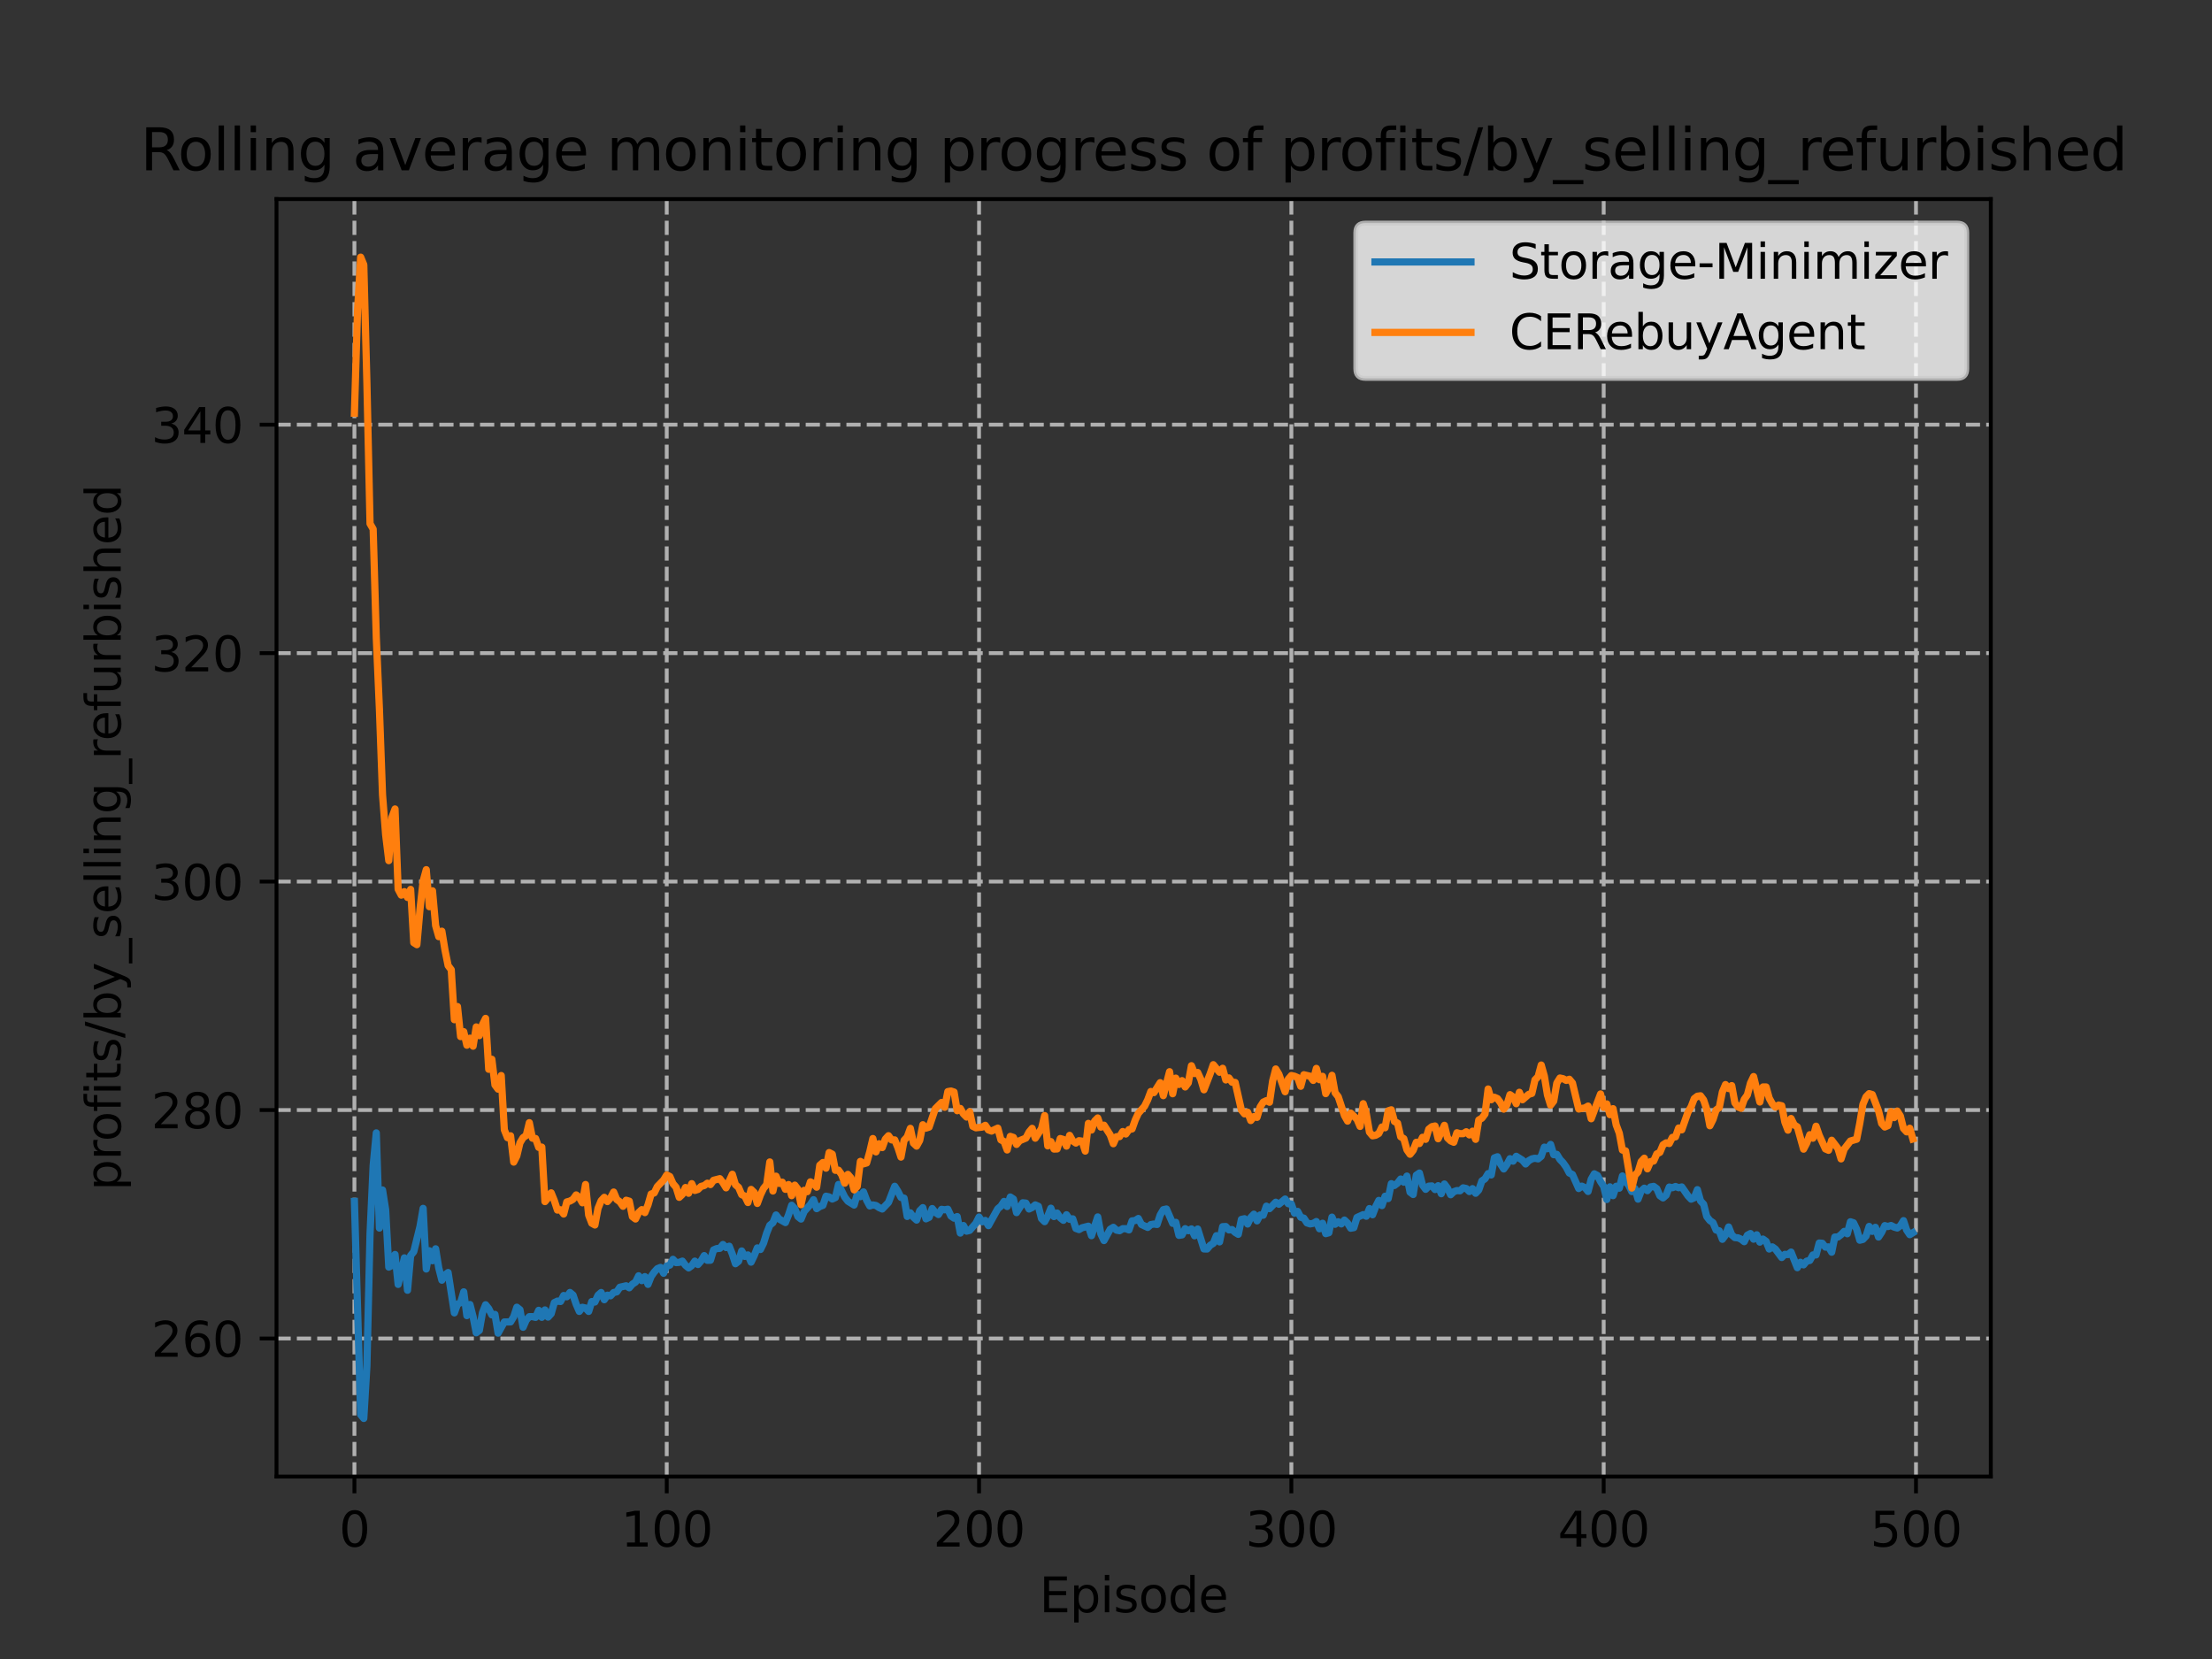 <?xml version="1.0" encoding="utf-8" standalone="no"?>
<!DOCTYPE svg PUBLIC "-//W3C//DTD SVG 1.1//EN"
  "http://www.w3.org/Graphics/SVG/1.1/DTD/svg11.dtd">
<svg xmlns:xlink="http://www.w3.org/1999/xlink" width="460.8pt" height="345.6pt" viewBox="0 0 460.8 345.6" xmlns="http://www.w3.org/2000/svg" version="1.1">
 <rect x="0" y="0" width="460.8" height="345.6" fill="#333333" stroke="none"/>
 <defs>
  <style type="text/css">*{stroke-linejoin: round; stroke-linecap: butt}</style>
 </defs>
 <g id="figure_1">
  <g id="patch_1">
   <path d="M 0 345.6 
L 460.8 345.6 
L 460.8 0 
L 0 0 
L 0 345.6 
z
" style="fill: none"/>
  </g>
  <g id="axes_1">
   <g id="patch_2">
    <path d="M 57.6 307.584 
L 414.72 307.584 
L 414.72 41.472 
L 57.6 41.472 
L 57.6 307.584 
z
" style="fill: none"/>
   </g>
   <g id="matplotlib.axis_1">
    <g id="xtick_1">
     <g id="line2d_1">
      <path d="M 73.833 307.584 
L 73.833 41.472 
" clip-path="url(#pcd2cb9e529)" style="fill: none; stroke-dasharray: 2.96,1.28; stroke-dashoffset: 0; stroke: #b0b0b0; stroke-width: 0.8"/>
     </g>
     <g id="line2d_2">
      <defs>
       <path id="m06fcc9f92f" d="M 0 0 
L 0 3.5 
" style="stroke: #000000; stroke-width: 0.8"/>
      </defs>
      <g>
       <use xlink:href="#m06fcc9f92f" x="73.833" y="307.584" style="stroke: #000000; stroke-width: 0.8"/>
      </g>
     </g>
     <g id="text_1">
      <!-- 0 -->
      <g transform="translate(70.651 322.182)scale(0.1 -0.1)">
       <defs>
        <path id="DejaVuSans-30" d="M 2034 4250 
Q 1547 4250 1301 3770 
Q 1056 3291 1056 2328 
Q 1056 1369 1301 889 
Q 1547 409 2034 409 
Q 2525 409 2770 889 
Q 3016 1369 3016 2328 
Q 3016 3291 2770 3770 
Q 2525 4250 2034 4250 
z
M 2034 4750 
Q 2819 4750 3233 4129 
Q 3647 3509 3647 2328 
Q 3647 1150 3233 529 
Q 2819 -91 2034 -91 
Q 1250 -91 836 529 
Q 422 1150 422 2328 
Q 422 3509 836 4129 
Q 1250 4750 2034 4750 
z
" transform="scale(0.016)"/>
       </defs>
       <use xlink:href="#DejaVuSans-30"/>
      </g>
     </g>
    </g>
    <g id="xtick_2">
     <g id="line2d_3">
      <path d="M 138.894 307.584 
L 138.894 41.472 
" clip-path="url(#pcd2cb9e529)" style="fill: none; stroke-dasharray: 2.96,1.28; stroke-dashoffset: 0; stroke: #b0b0b0; stroke-width: 0.8"/>
     </g>
     <g id="line2d_4">
      <g>
       <use xlink:href="#m06fcc9f92f" x="138.894" y="307.584" style="stroke: #000000; stroke-width: 0.8"/>
      </g>
     </g>
     <g id="text_2">
      <!-- 100 -->
      <g transform="translate(129.35 322.182)scale(0.1 -0.1)">
       <defs>
        <path id="DejaVuSans-31" d="M 794 531 
L 1825 531 
L 1825 4091 
L 703 3866 
L 703 4441 
L 1819 4666 
L 2450 4666 
L 2450 531 
L 3481 531 
L 3481 0 
L 794 0 
L 794 531 
z
" transform="scale(0.016)"/>
       </defs>
       <use xlink:href="#DejaVuSans-31"/>
       <use xlink:href="#DejaVuSans-30" x="63.623"/>
       <use xlink:href="#DejaVuSans-30" x="127.246"/>
      </g>
     </g>
    </g>
    <g id="xtick_3">
     <g id="line2d_5">
      <path d="M 203.955 307.584 
L 203.955 41.472 
" clip-path="url(#pcd2cb9e529)" style="fill: none; stroke-dasharray: 2.96,1.28; stroke-dashoffset: 0; stroke: #b0b0b0; stroke-width: 0.8"/>
     </g>
     <g id="line2d_6">
      <g>
       <use xlink:href="#m06fcc9f92f" x="203.955" y="307.584" style="stroke: #000000; stroke-width: 0.8"/>
      </g>
     </g>
     <g id="text_3">
      <!-- 200 -->
      <g transform="translate(194.411 322.182)scale(0.1 -0.1)">
       <defs>
        <path id="DejaVuSans-32" d="M 1228 531 
L 3431 531 
L 3431 0 
L 469 0 
L 469 531 
Q 828 903 1448 1529 
Q 2069 2156 2228 2338 
Q 2531 2678 2651 2914 
Q 2772 3150 2772 3378 
Q 2772 3750 2511 3984 
Q 2250 4219 1831 4219 
Q 1534 4219 1204 4116 
Q 875 4013 500 3803 
L 500 4441 
Q 881 4594 1212 4672 
Q 1544 4750 1819 4750 
Q 2544 4750 2975 4387 
Q 3406 4025 3406 3419 
Q 3406 3131 3298 2873 
Q 3191 2616 2906 2266 
Q 2828 2175 2409 1742 
Q 1991 1309 1228 531 
z
" transform="scale(0.016)"/>
       </defs>
       <use xlink:href="#DejaVuSans-32"/>
       <use xlink:href="#DejaVuSans-30" x="63.623"/>
       <use xlink:href="#DejaVuSans-30" x="127.246"/>
      </g>
     </g>
    </g>
    <g id="xtick_4">
     <g id="line2d_7">
      <path d="M 269.016 307.584 
L 269.016 41.472 
" clip-path="url(#pcd2cb9e529)" style="fill: none; stroke-dasharray: 2.96,1.28; stroke-dashoffset: 0; stroke: #b0b0b0; stroke-width: 0.8"/>
     </g>
     <g id="line2d_8">
      <g>
       <use xlink:href="#m06fcc9f92f" x="269.016" y="307.584" style="stroke: #000000; stroke-width: 0.8"/>
      </g>
     </g>
     <g id="text_4">
      <!-- 300 -->
      <g transform="translate(259.472 322.182)scale(0.1 -0.1)">
       <defs>
        <path id="DejaVuSans-33" d="M 2597 2516 
Q 3050 2419 3304 2112 
Q 3559 1806 3559 1356 
Q 3559 666 3084 287 
Q 2609 -91 1734 -91 
Q 1441 -91 1130 -33 
Q 819 25 488 141 
L 488 750 
Q 750 597 1062 519 
Q 1375 441 1716 441 
Q 2309 441 2620 675 
Q 2931 909 2931 1356 
Q 2931 1769 2642 2001 
Q 2353 2234 1838 2234 
L 1294 2234 
L 1294 2753 
L 1863 2753 
Q 2328 2753 2575 2939 
Q 2822 3125 2822 3475 
Q 2822 3834 2567 4026 
Q 2313 4219 1838 4219 
Q 1578 4219 1281 4162 
Q 984 4106 628 3988 
L 628 4550 
Q 988 4650 1302 4700 
Q 1616 4750 1894 4750 
Q 2613 4750 3031 4423 
Q 3450 4097 3450 3541 
Q 3450 3153 3228 2886 
Q 3006 2619 2597 2516 
z
" transform="scale(0.016)"/>
       </defs>
       <use xlink:href="#DejaVuSans-33"/>
       <use xlink:href="#DejaVuSans-30" x="63.623"/>
       <use xlink:href="#DejaVuSans-30" x="127.246"/>
      </g>
     </g>
    </g>
    <g id="xtick_5">
     <g id="line2d_9">
      <path d="M 334.077 307.584 
L 334.077 41.472 
" clip-path="url(#pcd2cb9e529)" style="fill: none; stroke-dasharray: 2.96,1.28; stroke-dashoffset: 0; stroke: #b0b0b0; stroke-width: 0.8"/>
     </g>
     <g id="line2d_10">
      <g>
       <use xlink:href="#m06fcc9f92f" x="334.077" y="307.584" style="stroke: #000000; stroke-width: 0.8"/>
      </g>
     </g>
     <g id="text_5">
      <!-- 400 -->
      <g transform="translate(324.533 322.182)scale(0.1 -0.1)">
       <defs>
        <path id="DejaVuSans-34" d="M 2419 4116 
L 825 1625 
L 2419 1625 
L 2419 4116 
z
M 2253 4666 
L 3047 4666 
L 3047 1625 
L 3713 1625 
L 3713 1100 
L 3047 1100 
L 3047 0 
L 2419 0 
L 2419 1100 
L 313 1100 
L 313 1709 
L 2253 4666 
z
" transform="scale(0.016)"/>
       </defs>
       <use xlink:href="#DejaVuSans-34"/>
       <use xlink:href="#DejaVuSans-30" x="63.623"/>
       <use xlink:href="#DejaVuSans-30" x="127.246"/>
      </g>
     </g>
    </g>
    <g id="xtick_6">
     <g id="line2d_11">
      <path d="M 399.138 307.584 
L 399.138 41.472 
" clip-path="url(#pcd2cb9e529)" style="fill: none; stroke-dasharray: 2.96,1.28; stroke-dashoffset: 0; stroke: #b0b0b0; stroke-width: 0.8"/>
     </g>
     <g id="line2d_12">
      <g>
       <use xlink:href="#m06fcc9f92f" x="399.138" y="307.584" style="stroke: #000000; stroke-width: 0.8"/>
      </g>
     </g>
     <g id="text_6">
      <!-- 500 -->
      <g transform="translate(389.594 322.182)scale(0.1 -0.1)">
       <defs>
        <path id="DejaVuSans-35" d="M 691 4666 
L 3169 4666 
L 3169 4134 
L 1269 4134 
L 1269 2991 
Q 1406 3038 1543 3061 
Q 1681 3084 1819 3084 
Q 2600 3084 3056 2656 
Q 3513 2228 3513 1497 
Q 3513 744 3044 326 
Q 2575 -91 1722 -91 
Q 1428 -91 1123 -41 
Q 819 9 494 109 
L 494 744 
Q 775 591 1075 516 
Q 1375 441 1709 441 
Q 2250 441 2565 725 
Q 2881 1009 2881 1497 
Q 2881 1984 2565 2268 
Q 2250 2553 1709 2553 
Q 1456 2553 1204 2497 
Q 953 2441 691 2322 
L 691 4666 
z
" transform="scale(0.016)"/>
       </defs>
       <use xlink:href="#DejaVuSans-35"/>
       <use xlink:href="#DejaVuSans-30" x="63.623"/>
       <use xlink:href="#DejaVuSans-30" x="127.246"/>
      </g>
     </g>
    </g>
    <g id="text_7">
     <!-- Episode -->
     <g transform="translate(216.523 335.861)scale(0.1 -0.1)">
      <defs>
       <path id="DejaVuSans-45" d="M 628 4666 
L 3578 4666 
L 3578 4134 
L 1259 4134 
L 1259 2753 
L 3481 2753 
L 3481 2222 
L 1259 2222 
L 1259 531 
L 3634 531 
L 3634 0 
L 628 0 
L 628 4666 
z
" transform="scale(0.016)"/>
       <path id="DejaVuSans-70" d="M 1159 525 
L 1159 -1331 
L 581 -1331 
L 581 3500 
L 1159 3500 
L 1159 2969 
Q 1341 3281 1617 3432 
Q 1894 3584 2278 3584 
Q 2916 3584 3314 3078 
Q 3713 2572 3713 1747 
Q 3713 922 3314 415 
Q 2916 -91 2278 -91 
Q 1894 -91 1617 61 
Q 1341 213 1159 525 
z
M 3116 1747 
Q 3116 2381 2855 2742 
Q 2594 3103 2138 3103 
Q 1681 3103 1420 2742 
Q 1159 2381 1159 1747 
Q 1159 1113 1420 752 
Q 1681 391 2138 391 
Q 2594 391 2855 752 
Q 3116 1113 3116 1747 
z
" transform="scale(0.016)"/>
       <path id="DejaVuSans-69" d="M 603 3500 
L 1178 3500 
L 1178 0 
L 603 0 
L 603 3500 
z
M 603 4863 
L 1178 4863 
L 1178 4134 
L 603 4134 
L 603 4863 
z
" transform="scale(0.016)"/>
       <path id="DejaVuSans-73" d="M 2834 3397 
L 2834 2853 
Q 2591 2978 2328 3040 
Q 2066 3103 1784 3103 
Q 1356 3103 1142 2972 
Q 928 2841 928 2578 
Q 928 2378 1081 2264 
Q 1234 2150 1697 2047 
L 1894 2003 
Q 2506 1872 2764 1633 
Q 3022 1394 3022 966 
Q 3022 478 2636 193 
Q 2250 -91 1575 -91 
Q 1294 -91 989 -36 
Q 684 19 347 128 
L 347 722 
Q 666 556 975 473 
Q 1284 391 1588 391 
Q 1994 391 2212 530 
Q 2431 669 2431 922 
Q 2431 1156 2273 1281 
Q 2116 1406 1581 1522 
L 1381 1569 
Q 847 1681 609 1914 
Q 372 2147 372 2553 
Q 372 3047 722 3315 
Q 1072 3584 1716 3584 
Q 2034 3584 2315 3537 
Q 2597 3491 2834 3397 
z
" transform="scale(0.016)"/>
       <path id="DejaVuSans-6f" d="M 1959 3097 
Q 1497 3097 1228 2736 
Q 959 2375 959 1747 
Q 959 1119 1226 758 
Q 1494 397 1959 397 
Q 2419 397 2687 759 
Q 2956 1122 2956 1747 
Q 2956 2369 2687 2733 
Q 2419 3097 1959 3097 
z
M 1959 3584 
Q 2709 3584 3137 3096 
Q 3566 2609 3566 1747 
Q 3566 888 3137 398 
Q 2709 -91 1959 -91 
Q 1206 -91 779 398 
Q 353 888 353 1747 
Q 353 2609 779 3096 
Q 1206 3584 1959 3584 
z
" transform="scale(0.016)"/>
       <path id="DejaVuSans-64" d="M 2906 2969 
L 2906 4863 
L 3481 4863 
L 3481 0 
L 2906 0 
L 2906 525 
Q 2725 213 2448 61 
Q 2172 -91 1784 -91 
Q 1150 -91 751 415 
Q 353 922 353 1747 
Q 353 2572 751 3078 
Q 1150 3584 1784 3584 
Q 2172 3584 2448 3432 
Q 2725 3281 2906 2969 
z
M 947 1747 
Q 947 1113 1208 752 
Q 1469 391 1925 391 
Q 2381 391 2643 752 
Q 2906 1113 2906 1747 
Q 2906 2381 2643 2742 
Q 2381 3103 1925 3103 
Q 1469 3103 1208 2742 
Q 947 2381 947 1747 
z
" transform="scale(0.016)"/>
       <path id="DejaVuSans-65" d="M 3597 1894 
L 3597 1613 
L 953 1613 
Q 991 1019 1311 708 
Q 1631 397 2203 397 
Q 2534 397 2845 478 
Q 3156 559 3463 722 
L 3463 178 
Q 3153 47 2828 -22 
Q 2503 -91 2169 -91 
Q 1331 -91 842 396 
Q 353 884 353 1716 
Q 353 2575 817 3079 
Q 1281 3584 2069 3584 
Q 2775 3584 3186 3129 
Q 3597 2675 3597 1894 
z
M 3022 2063 
Q 3016 2534 2758 2815 
Q 2500 3097 2075 3097 
Q 1594 3097 1305 2825 
Q 1016 2553 972 2059 
L 3022 2063 
z
" transform="scale(0.016)"/>
      </defs>
      <use xlink:href="#DejaVuSans-45"/>
      <use xlink:href="#DejaVuSans-70" x="63.184"/>
      <use xlink:href="#DejaVuSans-69" x="126.66"/>
      <use xlink:href="#DejaVuSans-73" x="154.443"/>
      <use xlink:href="#DejaVuSans-6f" x="206.543"/>
      <use xlink:href="#DejaVuSans-64" x="267.725"/>
      <use xlink:href="#DejaVuSans-65" x="331.201"/>
     </g>
    </g>
   </g>
   <g id="matplotlib.axis_2">
    <g id="ytick_1">
     <g id="line2d_13">
      <path d="M 57.6 278.831 
L 414.72 278.831 
" clip-path="url(#pcd2cb9e529)" style="fill: none; stroke-dasharray: 2.96,1.28; stroke-dashoffset: 0; stroke: #b0b0b0; stroke-width: 0.8"/>
     </g>
     <g id="line2d_14">
      <defs>
       <path id="md1a76cb547" d="M 0 0 
L -3.5 0 
" style="stroke: #000000; stroke-width: 0.8"/>
      </defs>
      <g>
       <use xlink:href="#md1a76cb547" x="57.6" y="278.831" style="stroke: #000000; stroke-width: 0.8"/>
      </g>
     </g>
     <g id="text_8">
      <!-- 260 -->
      <g transform="translate(31.512 282.63)scale(0.1 -0.1)">
       <defs>
        <path id="DejaVuSans-36" d="M 2113 2584 
Q 1688 2584 1439 2293 
Q 1191 2003 1191 1497 
Q 1191 994 1439 701 
Q 1688 409 2113 409 
Q 2538 409 2786 701 
Q 3034 994 3034 1497 
Q 3034 2003 2786 2293 
Q 2538 2584 2113 2584 
z
M 3366 4563 
L 3366 3988 
Q 3128 4100 2886 4159 
Q 2644 4219 2406 4219 
Q 1781 4219 1451 3797 
Q 1122 3375 1075 2522 
Q 1259 2794 1537 2939 
Q 1816 3084 2150 3084 
Q 2853 3084 3261 2657 
Q 3669 2231 3669 1497 
Q 3669 778 3244 343 
Q 2819 -91 2113 -91 
Q 1303 -91 875 529 
Q 447 1150 447 2328 
Q 447 3434 972 4092 
Q 1497 4750 2381 4750 
Q 2619 4750 2861 4703 
Q 3103 4656 3366 4563 
z
" transform="scale(0.016)"/>
       </defs>
       <use xlink:href="#DejaVuSans-32"/>
       <use xlink:href="#DejaVuSans-36" x="63.623"/>
       <use xlink:href="#DejaVuSans-30" x="127.246"/>
      </g>
     </g>
    </g>
    <g id="ytick_2">
     <g id="line2d_15">
      <path d="M 57.6 231.24 
L 414.72 231.24 
" clip-path="url(#pcd2cb9e529)" style="fill: none; stroke-dasharray: 2.96,1.28; stroke-dashoffset: 0; stroke: #b0b0b0; stroke-width: 0.8"/>
     </g>
     <g id="line2d_16">
      <g>
       <use xlink:href="#md1a76cb547" x="57.6" y="231.24" style="stroke: #000000; stroke-width: 0.8"/>
      </g>
     </g>
     <g id="text_9">
      <!-- 280 -->
      <g transform="translate(31.512 235.04)scale(0.1 -0.1)">
       <defs>
        <path id="DejaVuSans-38" d="M 2034 2216 
Q 1584 2216 1326 1975 
Q 1069 1734 1069 1313 
Q 1069 891 1326 650 
Q 1584 409 2034 409 
Q 2484 409 2743 651 
Q 3003 894 3003 1313 
Q 3003 1734 2745 1975 
Q 2488 2216 2034 2216 
z
M 1403 2484 
Q 997 2584 770 2862 
Q 544 3141 544 3541 
Q 544 4100 942 4425 
Q 1341 4750 2034 4750 
Q 2731 4750 3128 4425 
Q 3525 4100 3525 3541 
Q 3525 3141 3298 2862 
Q 3072 2584 2669 2484 
Q 3125 2378 3379 2068 
Q 3634 1759 3634 1313 
Q 3634 634 3220 271 
Q 2806 -91 2034 -91 
Q 1263 -91 848 271 
Q 434 634 434 1313 
Q 434 1759 690 2068 
Q 947 2378 1403 2484 
z
M 1172 3481 
Q 1172 3119 1398 2916 
Q 1625 2713 2034 2713 
Q 2441 2713 2670 2916 
Q 2900 3119 2900 3481 
Q 2900 3844 2670 4047 
Q 2441 4250 2034 4250 
Q 1625 4250 1398 4047 
Q 1172 3844 1172 3481 
z
" transform="scale(0.016)"/>
       </defs>
       <use xlink:href="#DejaVuSans-32"/>
       <use xlink:href="#DejaVuSans-38" x="63.623"/>
       <use xlink:href="#DejaVuSans-30" x="127.246"/>
      </g>
     </g>
    </g>
    <g id="ytick_3">
     <g id="line2d_17">
      <path d="M 57.6 183.65 
L 414.72 183.65 
" clip-path="url(#pcd2cb9e529)" style="fill: none; stroke-dasharray: 2.96,1.28; stroke-dashoffset: 0; stroke: #b0b0b0; stroke-width: 0.8"/>
     </g>
     <g id="line2d_18">
      <g>
       <use xlink:href="#md1a76cb547" x="57.6" y="183.65" style="stroke: #000000; stroke-width: 0.8"/>
      </g>
     </g>
     <g id="text_10">
      <!-- 300 -->
      <g transform="translate(31.512 187.449)scale(0.1 -0.1)">
       <use xlink:href="#DejaVuSans-33"/>
       <use xlink:href="#DejaVuSans-30" x="63.623"/>
       <use xlink:href="#DejaVuSans-30" x="127.246"/>
      </g>
     </g>
    </g>
    <g id="ytick_4">
     <g id="line2d_19">
      <path d="M 57.6 136.059 
L 414.72 136.059 
" clip-path="url(#pcd2cb9e529)" style="fill: none; stroke-dasharray: 2.96,1.28; stroke-dashoffset: 0; stroke: #b0b0b0; stroke-width: 0.8"/>
     </g>
     <g id="line2d_20">
      <g>
       <use xlink:href="#md1a76cb547" x="57.6" y="136.059" style="stroke: #000000; stroke-width: 0.8"/>
      </g>
     </g>
     <g id="text_11">
      <!-- 320 -->
      <g transform="translate(31.512 139.858)scale(0.1 -0.1)">
       <use xlink:href="#DejaVuSans-33"/>
       <use xlink:href="#DejaVuSans-32" x="63.623"/>
       <use xlink:href="#DejaVuSans-30" x="127.246"/>
      </g>
     </g>
    </g>
    <g id="ytick_5">
     <g id="line2d_21">
      <path d="M 57.6 88.468 
L 414.72 88.468 
" clip-path="url(#pcd2cb9e529)" style="fill: none; stroke-dasharray: 2.96,1.28; stroke-dashoffset: 0; stroke: #b0b0b0; stroke-width: 0.8"/>
     </g>
     <g id="line2d_22">
      <g>
       <use xlink:href="#md1a76cb547" x="57.6" y="88.468" style="stroke: #000000; stroke-width: 0.8"/>
      </g>
     </g>
     <g id="text_12">
      <!-- 340 -->
      <g transform="translate(31.512 92.267)scale(0.1 -0.1)">
       <use xlink:href="#DejaVuSans-33"/>
       <use xlink:href="#DejaVuSans-34" x="63.623"/>
       <use xlink:href="#DejaVuSans-30" x="127.246"/>
      </g>
     </g>
    </g>
    <g id="text_13">
     <!-- profits/by_selling_refurbished -->
     <g transform="translate(25.155 248.019)rotate(-90)scale(0.1 -0.1)">
      <defs>
       <path id="DejaVuSans-72" d="M 2631 2963 
Q 2534 3019 2420 3045 
Q 2306 3072 2169 3072 
Q 1681 3072 1420 2755 
Q 1159 2438 1159 1844 
L 1159 0 
L 581 0 
L 581 3500 
L 1159 3500 
L 1159 2956 
Q 1341 3275 1631 3429 
Q 1922 3584 2338 3584 
Q 2397 3584 2469 3576 
Q 2541 3569 2628 3553 
L 2631 2963 
z
" transform="scale(0.016)"/>
       <path id="DejaVuSans-66" d="M 2375 4863 
L 2375 4384 
L 1825 4384 
Q 1516 4384 1395 4259 
Q 1275 4134 1275 3809 
L 1275 3500 
L 2222 3500 
L 2222 3053 
L 1275 3053 
L 1275 0 
L 697 0 
L 697 3053 
L 147 3053 
L 147 3500 
L 697 3500 
L 697 3744 
Q 697 4328 969 4595 
Q 1241 4863 1831 4863 
L 2375 4863 
z
" transform="scale(0.016)"/>
       <path id="DejaVuSans-74" d="M 1172 4494 
L 1172 3500 
L 2356 3500 
L 2356 3053 
L 1172 3053 
L 1172 1153 
Q 1172 725 1289 603 
Q 1406 481 1766 481 
L 2356 481 
L 2356 0 
L 1766 0 
Q 1100 0 847 248 
Q 594 497 594 1153 
L 594 3053 
L 172 3053 
L 172 3500 
L 594 3500 
L 594 4494 
L 1172 4494 
z
" transform="scale(0.016)"/>
       <path id="DejaVuSans-2f" d="M 1625 4666 
L 2156 4666 
L 531 -594 
L 0 -594 
L 1625 4666 
z
" transform="scale(0.016)"/>
       <path id="DejaVuSans-62" d="M 3116 1747 
Q 3116 2381 2855 2742 
Q 2594 3103 2138 3103 
Q 1681 3103 1420 2742 
Q 1159 2381 1159 1747 
Q 1159 1113 1420 752 
Q 1681 391 2138 391 
Q 2594 391 2855 752 
Q 3116 1113 3116 1747 
z
M 1159 2969 
Q 1341 3281 1617 3432 
Q 1894 3584 2278 3584 
Q 2916 3584 3314 3078 
Q 3713 2572 3713 1747 
Q 3713 922 3314 415 
Q 2916 -91 2278 -91 
Q 1894 -91 1617 61 
Q 1341 213 1159 525 
L 1159 0 
L 581 0 
L 581 4863 
L 1159 4863 
L 1159 2969 
z
" transform="scale(0.016)"/>
       <path id="DejaVuSans-79" d="M 2059 -325 
Q 1816 -950 1584 -1140 
Q 1353 -1331 966 -1331 
L 506 -1331 
L 506 -850 
L 844 -850 
Q 1081 -850 1212 -737 
Q 1344 -625 1503 -206 
L 1606 56 
L 191 3500 
L 800 3500 
L 1894 763 
L 2988 3500 
L 3597 3500 
L 2059 -325 
z
" transform="scale(0.016)"/>
       <path id="DejaVuSans-5f" d="M 3263 -1063 
L 3263 -1509 
L -63 -1509 
L -63 -1063 
L 3263 -1063 
z
" transform="scale(0.016)"/>
       <path id="DejaVuSans-6c" d="M 603 4863 
L 1178 4863 
L 1178 0 
L 603 0 
L 603 4863 
z
" transform="scale(0.016)"/>
       <path id="DejaVuSans-6e" d="M 3513 2113 
L 3513 0 
L 2938 0 
L 2938 2094 
Q 2938 2591 2744 2837 
Q 2550 3084 2163 3084 
Q 1697 3084 1428 2787 
Q 1159 2491 1159 1978 
L 1159 0 
L 581 0 
L 581 3500 
L 1159 3500 
L 1159 2956 
Q 1366 3272 1645 3428 
Q 1925 3584 2291 3584 
Q 2894 3584 3203 3211 
Q 3513 2838 3513 2113 
z
" transform="scale(0.016)"/>
       <path id="DejaVuSans-67" d="M 2906 1791 
Q 2906 2416 2648 2759 
Q 2391 3103 1925 3103 
Q 1463 3103 1205 2759 
Q 947 2416 947 1791 
Q 947 1169 1205 825 
Q 1463 481 1925 481 
Q 2391 481 2648 825 
Q 2906 1169 2906 1791 
z
M 3481 434 
Q 3481 -459 3084 -895 
Q 2688 -1331 1869 -1331 
Q 1566 -1331 1297 -1286 
Q 1028 -1241 775 -1147 
L 775 -588 
Q 1028 -725 1275 -790 
Q 1522 -856 1778 -856 
Q 2344 -856 2625 -561 
Q 2906 -266 2906 331 
L 2906 616 
Q 2728 306 2450 153 
Q 2172 0 1784 0 
Q 1141 0 747 490 
Q 353 981 353 1791 
Q 353 2603 747 3093 
Q 1141 3584 1784 3584 
Q 2172 3584 2450 3431 
Q 2728 3278 2906 2969 
L 2906 3500 
L 3481 3500 
L 3481 434 
z
" transform="scale(0.016)"/>
       <path id="DejaVuSans-75" d="M 544 1381 
L 544 3500 
L 1119 3500 
L 1119 1403 
Q 1119 906 1312 657 
Q 1506 409 1894 409 
Q 2359 409 2629 706 
Q 2900 1003 2900 1516 
L 2900 3500 
L 3475 3500 
L 3475 0 
L 2900 0 
L 2900 538 
Q 2691 219 2414 64 
Q 2138 -91 1772 -91 
Q 1169 -91 856 284 
Q 544 659 544 1381 
z
M 1991 3584 
L 1991 3584 
z
" transform="scale(0.016)"/>
       <path id="DejaVuSans-68" d="M 3513 2113 
L 3513 0 
L 2938 0 
L 2938 2094 
Q 2938 2591 2744 2837 
Q 2550 3084 2163 3084 
Q 1697 3084 1428 2787 
Q 1159 2491 1159 1978 
L 1159 0 
L 581 0 
L 581 4863 
L 1159 4863 
L 1159 2956 
Q 1366 3272 1645 3428 
Q 1925 3584 2291 3584 
Q 2894 3584 3203 3211 
Q 3513 2838 3513 2113 
z
" transform="scale(0.016)"/>
      </defs>
      <use xlink:href="#DejaVuSans-70"/>
      <use xlink:href="#DejaVuSans-72" x="63.477"/>
      <use xlink:href="#DejaVuSans-6f" x="102.34"/>
      <use xlink:href="#DejaVuSans-66" x="163.521"/>
      <use xlink:href="#DejaVuSans-69" x="198.727"/>
      <use xlink:href="#DejaVuSans-74" x="226.51"/>
      <use xlink:href="#DejaVuSans-73" x="265.719"/>
      <use xlink:href="#DejaVuSans-2f" x="317.818"/>
      <use xlink:href="#DejaVuSans-62" x="351.51"/>
      <use xlink:href="#DejaVuSans-79" x="414.986"/>
      <use xlink:href="#DejaVuSans-5f" x="474.166"/>
      <use xlink:href="#DejaVuSans-73" x="524.166"/>
      <use xlink:href="#DejaVuSans-65" x="576.266"/>
      <use xlink:href="#DejaVuSans-6c" x="637.789"/>
      <use xlink:href="#DejaVuSans-6c" x="665.572"/>
      <use xlink:href="#DejaVuSans-69" x="693.355"/>
      <use xlink:href="#DejaVuSans-6e" x="721.139"/>
      <use xlink:href="#DejaVuSans-67" x="784.518"/>
      <use xlink:href="#DejaVuSans-5f" x="847.994"/>
      <use xlink:href="#DejaVuSans-72" x="897.994"/>
      <use xlink:href="#DejaVuSans-65" x="936.857"/>
      <use xlink:href="#DejaVuSans-66" x="998.381"/>
      <use xlink:href="#DejaVuSans-75" x="1033.586"/>
      <use xlink:href="#DejaVuSans-72" x="1096.965"/>
      <use xlink:href="#DejaVuSans-62" x="1138.078"/>
      <use xlink:href="#DejaVuSans-69" x="1201.555"/>
      <use xlink:href="#DejaVuSans-73" x="1229.338"/>
      <use xlink:href="#DejaVuSans-68" x="1281.438"/>
      <use xlink:href="#DejaVuSans-65" x="1344.816"/>
      <use xlink:href="#DejaVuSans-64" x="1406.34"/>
     </g>
    </g>
   </g>
   <g id="line2d_23">
    <path d="M 73.833 250.277 
L 75.134 294.695 
L 75.785 295.488 
L 76.435 284.542 
L 77.086 257.019 
L 77.736 242.798 
L 78.387 235.999 
L 79.038 255.829 
L 79.688 247.897 
L 80.339 252.007 
L 80.989 263.959 
L 81.64 263.639 
L 82.291 261.325 
L 82.941 267.568 
L 84.242 262.034 
L 84.893 268.784 
L 85.544 261.548 
L 86.194 260.747 
L 87.496 255.468 
L 88.146 251.725 
L 88.797 264.356 
L 89.447 260.556 
L 90.098 262.632 
L 90.749 260.147 
L 91.399 264.129 
L 92.05 266.687 
L 92.7 265.585 
L 93.351 265.091 
L 94.652 273.495 
L 95.303 271.693 
L 95.953 271.353 
L 96.604 269.115 
L 97.255 274.072 
L 97.905 271.755 
L 98.556 274.316 
L 99.207 277.641 
L 99.857 277.148 
L 100.508 273.449 
L 101.158 271.803 
L 101.809 272.612 
L 102.46 273.913 
L 103.11 273.813 
L 103.761 277.717 
L 105.062 275.383 
L 106.363 275.379 
L 107.014 274.301 
L 107.664 272.321 
L 108.315 272.838 
L 108.966 276.495 
L 109.616 275.007 
L 110.267 274.281 
L 110.918 274.277 
L 111.568 274.435 
L 112.219 272.962 
L 112.869 274.423 
L 113.52 272.882 
L 114.171 274.374 
L 114.821 273.663 
L 115.472 271.363 
L 116.122 271.044 
L 116.773 271.124 
L 117.424 269.873 
L 118.074 270.141 
L 118.725 269.245 
L 119.375 269.782 
L 120.026 271.693 
L 120.677 273.192 
L 121.327 272.336 
L 121.978 272.486 
L 122.629 273.195 
L 123.279 271.136 
L 123.93 271.235 
L 124.58 269.825 
L 125.231 269.254 
L 125.882 270.753 
L 126.532 269.806 
L 127.183 269.944 
L 127.833 269.256 
L 128.484 269.117 
L 129.135 268.151 
L 130.436 267.853 
L 131.086 268.27 
L 131.737 267.515 
L 132.388 267.09 
L 133.038 265.77 
L 133.689 266.78 
L 134.339 265.946 
L 134.99 267.56 
L 135.641 265.917 
L 136.291 264.996 
L 136.942 264.287 
L 137.593 264.025 
L 138.243 265.244 
L 138.894 263.729 
L 139.544 263.541 
L 140.195 262.339 
L 140.846 263.023 
L 141.496 262.975 
L 142.147 262.716 
L 142.797 263.588 
L 143.448 264.13 
L 144.099 263.659 
L 144.749 262.716 
L 145.4 263.423 
L 146.05 262.669 
L 146.701 261.562 
L 147.352 262.551 
L 148.002 262.528 
L 148.653 260.384 
L 149.304 260.101 
L 149.954 260.054 
L 150.605 259.253 
L 151.255 259.889 
L 151.906 259.606 
L 152.557 261.256 
L 153.207 263.258 
L 153.858 262.74 
L 154.508 260.596 
L 155.159 261.727 
L 155.81 261.421 
L 156.46 262.928 
L 157.111 261.585 
L 157.761 259.96 
L 158.412 260.29 
L 159.063 258.97 
L 159.713 256.873 
L 160.364 255.248 
L 161.015 254.706 
L 161.665 253.104 
L 162.316 253.952 
L 163.617 254.682 
L 164.268 253.08 
L 164.918 251.078 
L 165.569 251.761 
L 166.219 253.434 
L 166.87 253.952 
L 167.521 252.374 
L 168.822 250.913 
L 169.472 249.923 
L 170.123 251.785 
L 170.774 251.337 
L 171.424 251.101 
L 172.075 249.193 
L 172.725 249.334 
L 173.376 249.782 
L 174.027 249.476 
L 174.677 246.743 
L 175.979 249.381 
L 176.629 250.23 
L 177.93 251.031 
L 178.581 248.792 
L 179.232 249.287 
L 179.882 248.298 
L 180.533 250.018 
L 181.183 251.219 
L 181.834 251.007 
L 182.485 251.125 
L 183.135 251.573 
L 183.786 251.855 
L 185.087 250.489 
L 186.388 247.12 
L 187.039 248.156 
L 187.69 249.452 
L 188.34 249.593 
L 188.991 253.41 
L 189.641 252.656 
L 190.292 253.575 
L 190.943 254.164 
L 191.593 252.232 
L 192.244 251.573 
L 192.894 253.905 
L 193.545 253.599 
L 194.196 251.761 
L 194.846 252.562 
L 195.497 253.01 
L 196.147 251.926 
L 196.798 252.02 
L 197.449 251.902 
L 198.099 253.316 
L 198.75 253.764 
L 199.401 253.434 
L 200.051 256.873 
L 200.702 255.295 
L 201.352 256.473 
L 202.003 256.308 
L 203.304 254.824 
L 203.955 253.528 
L 204.605 254.517 
L 205.256 254.235 
L 205.907 255.319 
L 207.858 251.808 
L 208.509 251.266 
L 209.16 250.277 
L 209.81 251.337 
L 210.461 249.358 
L 211.112 249.782 
L 211.762 252.609 
L 213.063 250.559 
L 213.714 250.63 
L 214.365 251.855 
L 215.015 251.549 
L 215.666 251.007 
L 216.316 251.29 
L 216.967 253.858 
L 217.618 254.494 
L 218.268 253.339 
L 218.919 251.69 
L 219.569 253.434 
L 220.22 252.703 
L 220.871 253.693 
L 221.521 254.211 
L 222.172 253.057 
L 222.822 253.999 
L 223.473 253.905 
L 224.124 255.908 
L 224.774 256.143 
L 225.425 255.766 
L 226.726 255.436 
L 227.377 257.415 
L 228.678 253.504 
L 229.329 257.038 
L 229.979 258.428 
L 231.28 256.072 
L 231.931 255.672 
L 232.582 256.261 
L 233.232 256.379 
L 233.883 255.955 
L 234.533 255.955 
L 235.184 256.214 
L 235.835 254.329 
L 236.485 254.258 
L 237.136 253.834 
L 237.787 255.083 
L 239.088 255.695 
L 239.738 255.106 
L 240.389 254.989 
L 241.04 255.083 
L 241.69 253.104 
L 242.341 251.997 
L 242.991 251.855 
L 244.293 254.847 
L 244.943 254.635 
L 245.594 257.345 
L 246.244 257.25 
L 246.895 255.955 
L 247.546 256.379 
L 248.196 256.002 
L 248.847 257.439 
L 249.498 256.025 
L 250.799 260.172 
L 251.449 260.195 
L 252.1 259.418 
L 252.751 259.017 
L 253.401 257.415 
L 254.052 258.711 
L 254.702 255.531 
L 255.353 255.507 
L 256.004 256.214 
L 256.654 256.143 
L 257.305 256.732 
L 257.955 257.133 
L 258.606 254.023 
L 259.257 253.881 
L 259.907 254.989 
L 260.558 253.622 
L 261.208 252.939 
L 261.859 254.329 
L 262.51 253.104 
L 263.16 253.151 
L 263.811 251.266 
L 264.462 251.785 
L 265.763 250.442 
L 266.413 250.866 
L 267.715 249.782 
L 268.365 250.748 
L 269.016 250.819 
L 269.666 252.727 
L 270.317 252.35 
L 270.968 253.575 
L 271.618 253.764 
L 272.269 254.753 
L 272.919 254.965 
L 273.57 254.847 
L 274.221 254.47 
L 274.871 255.978 
L 275.522 254.824 
L 276.173 256.991 
L 276.823 256.803 
L 277.474 253.552 
L 278.124 255.036 
L 278.775 254.517 
L 279.426 254.965 
L 280.076 254.164 
L 280.727 254.8 
L 281.377 255.86 
L 282.028 255.743 
L 282.679 253.622 
L 283.98 253.033 
L 284.63 253.363 
L 285.281 251.761 
L 285.932 253.057 
L 286.582 251.36 
L 287.233 250.065 
L 287.884 251.148 
L 288.534 249.193 
L 289.185 249.688 
L 289.835 246.578 
L 290.486 246.955 
L 291.137 246.46 
L 291.787 245.612 
L 292.438 246.272 
L 293.088 244.999 
L 293.739 248.345 
L 294.39 248.84 
L 295.04 244.811 
L 295.691 244.363 
L 296.341 246.884 
L 296.992 247.756 
L 297.643 247.096 
L 298.293 247.049 
L 298.944 247.803 
L 299.595 247.002 
L 300.245 248.675 
L 300.896 246.649 
L 301.546 247.52 
L 302.197 248.887 
L 302.848 248.251 
L 303.498 248.015 
L 304.149 248.062 
L 304.799 247.45 
L 305.45 247.591 
L 306.101 248.227 
L 306.751 247.614 
L 307.402 248.58 
L 308.052 247.897 
L 308.703 246.012 
L 309.354 245.565 
L 310.004 244.481 
L 310.655 244.764 
L 311.305 241.206 
L 311.956 240.971 
L 312.607 242.526 
L 313.257 243.515 
L 313.908 242.596 
L 314.559 241.371 
L 315.209 241.889 
L 315.86 240.876 
L 317.161 241.701 
L 317.812 242.478 
L 318.462 241.795 
L 319.113 241.418 
L 319.763 241.277 
L 320.414 241.418 
L 321.065 240.876 
L 321.715 238.968 
L 322.366 239.298 
L 323.016 238.403 
L 323.667 240.547 
L 324.318 240.476 
L 324.968 241.536 
L 325.619 242.219 
L 326.27 243.138 
L 326.92 244.363 
L 327.571 244.669 
L 328.872 247.591 
L 329.523 247.096 
L 330.173 247.402 
L 330.824 248.203 
L 331.474 245.659 
L 332.125 244.528 
L 332.776 244.882 
L 333.426 246.154 
L 334.077 247.143 
L 334.727 249.876 
L 335.378 247.238 
L 336.029 249.075 
L 336.679 247.12 
L 337.33 247.52 
L 337.981 244.976 
L 338.631 246.177 
L 339.282 246.884 
L 339.932 248.227 
L 340.583 247.591 
L 341.234 249.806 
L 341.884 248.109 
L 342.535 247.52 
L 343.185 248.039 
L 343.836 247.261 
L 344.487 247.143 
L 345.137 247.614 
L 345.788 249.099 
L 346.438 249.546 
L 347.089 248.981 
L 347.74 247.285 
L 348.39 247.426 
L 349.041 247.167 
L 349.691 247.426 
L 350.342 247.261 
L 351.643 249.122 
L 352.294 249.806 
L 352.945 249.523 
L 353.595 247.827 
L 354.246 250.159 
L 354.896 250.866 
L 355.547 253.434 
L 356.198 254.258 
L 356.848 254.706 
L 357.499 256.237 
L 358.149 256.402 
L 358.8 258.169 
L 359.451 257.298 
L 360.101 255.601 
L 360.752 257.25 
L 361.402 257.816 
L 362.053 257.863 
L 362.704 258.146 
L 363.354 258.664 
L 364.005 257.321 
L 364.656 256.968 
L 365.306 258.146 
L 365.957 257.227 
L 366.607 258.758 
L 367.258 258.122 
L 367.909 258.593 
L 368.559 260.195 
L 369.21 259.748 
L 369.86 260.219 
L 371.162 261.962 
L 371.812 261.303 
L 372.463 261.35 
L 373.113 260.832 
L 374.415 264.083 
L 375.065 262.952 
L 375.716 263.494 
L 376.367 262.716 
L 377.017 262.575 
L 377.668 261.421 
L 378.318 261.421 
L 378.969 258.947 
L 379.62 258.994 
L 380.27 259.795 
L 380.921 259.748 
L 381.571 260.855 
L 382.222 257.698 
L 382.873 257.698 
L 383.523 257.203 
L 384.174 256.52 
L 384.824 257.015 
L 385.475 254.517 
L 386.126 254.73 
L 386.776 256.072 
L 387.427 258.358 
L 388.078 258.193 
L 388.728 257.51 
L 389.379 255.483 
L 390.029 256.52 
L 390.68 255.672 
L 391.331 257.698 
L 391.981 256.709 
L 392.632 255.319 
L 393.282 255.507 
L 393.933 255.295 
L 394.584 255.625 
L 395.234 255.813 
L 395.885 255.342 
L 396.535 254.282 
L 397.186 256.237 
L 397.837 257.203 
L 398.487 256.803 
L 398.487 256.803 
" clip-path="url(#pcd2cb9e529)" style="fill: none; stroke: #1f77b4; stroke-width: 1.5; stroke-linecap: square"/>
   </g>
   <g id="line2d_24">
    <path d="M 73.833 86.088 
L 74.483 64.673 
L 75.134 53.568 
L 75.785 55.154 
L 76.435 79.902 
L 77.086 109.091 
L 77.736 110.224 
L 78.387 132.787 
L 79.038 147.692 
L 79.688 165.565 
L 80.339 173.915 
L 80.989 179.287 
L 81.64 170.288 
L 82.291 168.522 
L 82.941 185.236 
L 83.592 186.475 
L 84.242 185.749 
L 84.893 186.954 
L 85.544 185.278 
L 86.194 196.38 
L 86.845 196.794 
L 87.496 189.382 
L 88.146 183.546 
L 88.797 181.171 
L 89.447 188.885 
L 90.098 185.572 
L 90.749 192.815 
L 91.399 195.122 
L 92.05 193.988 
L 92.7 197.927 
L 93.351 201.151 
L 94.002 202.017 
L 94.652 212.42 
L 95.303 209.685 
L 95.953 215.943 
L 96.604 214.914 
L 97.255 217.735 
L 97.905 216.274 
L 98.556 217.939 
L 99.207 213.929 
L 99.857 215.744 
L 100.508 213.45 
L 101.158 212.149 
L 101.809 222.75 
L 102.46 220.665 
L 103.11 226.016 
L 103.761 226.886 
L 104.411 224.052 
L 105.062 235.368 
L 105.713 236.999 
L 106.363 236.606 
L 107.014 242.086 
L 107.664 240.803 
L 108.315 238.071 
L 108.966 236.995 
L 109.616 236.552 
L 110.267 233.87 
L 110.918 237.107 
L 111.568 237.169 
L 112.219 239.014 
L 112.869 238.964 
L 113.52 250.315 
L 114.171 249.521 
L 114.821 248.492 
L 115.472 250.094 
L 116.122 252.079 
L 116.773 252.017 
L 117.424 252.901 
L 118.074 250.38 
L 118.725 250.209 
L 119.375 249.841 
L 120.026 248.922 
L 120.677 249.429 
L 121.327 250.566 
L 121.978 246.755 
L 122.629 253.126 
L 123.279 254.819 
L 123.93 255.188 
L 124.58 251.723 
L 125.231 250.128 
L 125.882 249.425 
L 126.532 250.306 
L 127.183 249.56 
L 127.833 248.322 
L 128.484 249.885 
L 129.135 250.36 
L 129.785 251.289 
L 130.436 250.033 
L 131.086 250.223 
L 131.737 253.449 
L 132.388 253.938 
L 133.038 252.605 
L 133.689 251.991 
L 134.339 252.606 
L 134.99 251.003 
L 135.641 248.74 
L 136.291 248.51 
L 136.942 247.169 
L 138.243 245.827 
L 138.894 244.764 
L 139.544 245.094 
L 140.195 246.578 
L 140.846 247.332 
L 141.496 249.429 
L 142.147 248.816 
L 142.797 247.379 
L 143.448 248.58 
L 144.099 246.578 
L 144.749 247.991 
L 145.4 247.779 
L 146.05 247.143 
L 146.701 246.978 
L 147.352 246.484 
L 148.002 246.766 
L 148.653 245.871 
L 149.954 245.541 
L 150.605 246.389 
L 151.255 247.45 
L 152.557 244.622 
L 153.207 246.79 
L 153.858 247.355 
L 154.508 248.863 
L 155.159 249.169 
L 155.81 250.512 
L 156.46 247.779 
L 157.111 248.415 
L 157.761 250.701 
L 158.412 248.934 
L 159.063 247.567 
L 159.713 246.766 
L 160.364 242.054 
L 161.015 248.109 
L 161.665 245.023 
L 162.316 246.531 
L 162.966 246.272 
L 163.617 247.756 
L 164.268 246.766 
L 164.918 249.075 
L 165.569 246.884 
L 166.219 247.732 
L 166.87 250.96 
L 167.521 247.968 
L 168.171 248.251 
L 168.822 246.201 
L 169.472 246.554 
L 170.123 247.308 
L 170.774 242.738 
L 171.424 242.172 
L 172.075 243.35 
L 172.725 240.099 
L 173.376 240.429 
L 174.027 243.798 
L 174.677 243.774 
L 175.328 244.693 
L 175.979 246.484 
L 176.629 244.646 
L 177.28 245.4 
L 177.93 247.874 
L 178.581 247.143 
L 179.232 241.937 
L 179.882 242.455 
L 180.533 242.266 
L 181.183 239.958 
L 181.834 237.177 
L 182.485 239.958 
L 183.135 238.261 
L 183.786 239.062 
L 184.436 237.295 
L 185.087 236.588 
L 185.738 237.46 
L 186.388 237.46 
L 187.039 239.039 
L 187.69 241.041 
L 188.34 237.554 
L 188.991 236.848 
L 189.641 235.057 
L 190.292 238.143 
L 190.943 238.756 
L 191.593 237.578 
L 192.244 234.303 
L 192.894 235.01 
L 193.545 234.798 
L 194.846 230.958 
L 196.147 229.662 
L 196.798 230.675 
L 197.449 227.4 
L 198.099 227.282 
L 198.75 227.494 
L 199.401 231.382 
L 200.051 230.911 
L 200.702 232.041 
L 201.352 232.701 
L 202.003 231.594 
L 202.654 234.633 
L 203.304 234.939 
L 204.605 234.798 
L 205.256 234.421 
L 205.907 235.387 
L 206.557 235.623 
L 207.858 235.01 
L 208.509 237.46 
L 209.16 237.79 
L 209.81 239.557 
L 210.461 236.73 
L 211.112 236.942 
L 211.762 238.403 
L 212.413 237.625 
L 213.714 237.083 
L 214.365 235.835 
L 215.015 235.057 
L 215.666 237.107 
L 216.967 235.104 
L 217.618 232.395 
L 218.268 238.709 
L 218.919 237.814 
L 219.569 239.369 
L 220.22 239.345 
L 220.871 237.177 
L 221.521 237.366 
L 222.172 238.756 
L 222.822 236.518 
L 223.473 237.672 
L 224.124 238.12 
L 224.774 237.625 
L 225.425 237.719 
L 226.076 239.793 
L 226.726 234.02 
L 227.377 235.41 
L 228.027 233.549 
L 228.678 232.89 
L 229.329 234.798 
L 229.979 234.397 
L 231.28 236.424 
L 231.931 238.261 
L 232.582 236.801 
L 233.232 236.777 
L 233.883 235.717 
L 234.533 236.235 
L 235.184 235.316 
L 235.835 235.175 
L 236.485 233.337 
L 237.136 231.924 
L 238.437 230.439 
L 239.088 229.12 
L 239.738 227.377 
L 240.389 227.612 
L 241.69 225.539 
L 242.341 228.248 
L 243.642 223.254 
L 244.293 227.848 
L 244.943 224.597 
L 245.594 225.916 
L 246.244 225.115 
L 246.895 226.434 
L 247.546 225.586 
L 248.196 222.005 
L 248.847 223.631 
L 249.498 223.419 
L 250.148 224.832 
L 250.799 227.023 
L 252.1 223.678 
L 252.751 221.793 
L 254.052 223.371 
L 254.702 222.547 
L 255.353 224.973 
L 256.004 224.549 
L 256.654 225.445 
L 257.305 225.492 
L 258.606 231.24 
L 259.257 232.041 
L 259.907 231.688 
L 260.558 233.431 
L 261.208 232.607 
L 261.859 232.772 
L 262.51 230.604 
L 263.16 229.591 
L 263.811 229.285 
L 264.462 229.615 
L 265.112 225.186 
L 265.763 222.688 
L 266.413 223.772 
L 267.715 227.424 
L 268.365 224.809 
L 269.016 224.055 
L 269.666 224.196 
L 270.317 224.479 
L 270.968 226.293 
L 271.618 223.89 
L 272.919 224.196 
L 273.57 225.068 
L 274.221 222.57 
L 274.871 224.926 
L 275.522 224.22 
L 276.173 227.824 
L 276.823 226.599 
L 277.474 224.008 
L 278.124 227.636 
L 278.775 228.46 
L 280.076 232.395 
L 280.727 233.549 
L 281.377 231.877 
L 282.679 233.149 
L 283.329 234.657 
L 283.98 229.921 
L 284.63 232.018 
L 285.281 235.835 
L 285.932 236.612 
L 286.582 236.494 
L 287.233 236.117 
L 287.884 234.774 
L 288.534 234.939 
L 289.185 231.405 
L 289.835 231.193 
L 290.486 233.62 
L 291.137 233.973 
L 291.787 236.801 
L 292.438 237.201 
L 293.088 239.533 
L 293.739 240.452 
L 294.39 239.628 
L 295.04 237.955 
L 295.691 238.214 
L 296.341 236.918 
L 296.992 237.342 
L 297.643 235.222 
L 298.293 234.704 
L 298.944 234.562 
L 299.595 237.225 
L 300.896 234.421 
L 301.546 237.06 
L 302.197 237.672 
L 302.848 237.955 
L 303.498 235.976 
L 304.149 236.164 
L 304.799 236.164 
L 305.45 235.764 
L 306.101 236.424 
L 306.751 235.646 
L 307.402 237.342 
L 308.052 233.314 
L 308.703 232.937 
L 309.354 232.065 
L 310.004 226.858 
L 310.655 229.096 
L 311.305 228.578 
L 311.956 228.861 
L 312.607 229.756 
L 313.257 231.052 
L 313.908 230.18 
L 314.559 228.036 
L 315.209 228.507 
L 315.86 229.921 
L 316.51 227.542 
L 317.161 229.096 
L 318.462 227.966 
L 319.113 227.777 
L 319.763 224.95 
L 320.414 224.29 
L 321.065 221.864 
L 321.715 224.172 
L 322.366 228.107 
L 323.016 230.227 
L 323.667 229.379 
L 324.318 225.61 
L 324.968 224.573 
L 325.619 224.714 
L 326.27 225.068 
L 326.92 224.832 
L 327.571 225.61 
L 328.872 231.028 
L 330.173 230.793 
L 330.824 230.416 
L 331.474 233.054 
L 333.426 227.895 
L 334.077 230.699 
L 334.727 229.968 
L 335.378 232.206 
L 336.029 230.958 
L 336.679 234.327 
L 337.33 236.07 
L 337.981 239.581 
L 338.631 239.745 
L 339.932 247.497 
L 340.583 244.834 
L 341.234 244.128 
L 341.884 241.984 
L 342.535 241.277 
L 343.185 243.491 
L 343.836 241.984 
L 344.487 241.866 
L 345.137 240.382 
L 345.788 240.052 
L 346.438 238.497 
L 347.089 238.073 
L 347.74 238.214 
L 348.39 236.942 
L 349.041 236.824 
L 349.691 234.986 
L 350.342 235.363 
L 351.643 231.664 
L 352.294 230.557 
L 352.945 228.861 
L 353.595 228.366 
L 354.246 228.272 
L 354.896 229.144 
L 355.547 231.099 
L 356.198 234.515 
L 356.848 233.219 
L 357.499 231.217 
L 358.149 230.746 
L 358.8 227.471 
L 359.451 225.939 
L 360.101 226.764 
L 360.752 226.151 
L 361.402 229.733 
L 362.053 230.604 
L 362.704 230.887 
L 363.354 229.026 
L 364.005 228.107 
L 364.656 225.633 
L 365.306 224.267 
L 366.607 229.568 
L 367.258 226.434 
L 367.909 226.434 
L 368.559 228.767 
L 369.21 229.945 
L 369.86 230.651 
L 370.511 230.204 
L 371.162 230.345 
L 371.812 233.738 
L 372.463 235.434 
L 373.113 233.007 
L 373.764 234.327 
L 374.415 234.751 
L 375.716 239.392 
L 376.367 238.143 
L 377.017 236.376 
L 377.668 237.107 
L 378.318 234.609 
L 378.969 236.494 
L 380.27 239.345 
L 380.921 239.628 
L 381.571 237.531 
L 382.873 239.251 
L 383.523 241.418 
L 384.174 239.392 
L 385.475 237.696 
L 386.776 237.319 
L 387.427 233.997 
L 388.078 230.062 
L 388.728 228.484 
L 389.379 227.824 
L 390.029 228.013 
L 391.331 231.405 
L 391.981 234.044 
L 392.632 234.774 
L 393.282 234.492 
L 393.933 231.57 
L 394.584 232.819 
L 395.234 231.452 
L 395.885 232.489 
L 396.535 235.081 
L 397.186 235.787 
L 397.837 235.034 
L 398.487 237.272 
L 398.487 237.272 
" clip-path="url(#pcd2cb9e529)" style="fill: none; stroke: #ff7f0e; stroke-width: 1.5; stroke-linecap: square"/>
   </g>
   <g id="patch_3">
    <path d="M 57.6 307.584 
L 57.6 41.472 
" style="fill: none; stroke: #000000; stroke-width: 0.8; stroke-linejoin: miter; stroke-linecap: square"/>
   </g>
   <g id="patch_4">
    <path d="M 414.72 307.584 
L 414.72 41.472 
" style="fill: none; stroke: #000000; stroke-width: 0.8; stroke-linejoin: miter; stroke-linecap: square"/>
   </g>
   <g id="patch_5">
    <path d="M 57.6 307.584 
L 414.72 307.584 
" style="fill: none; stroke: #000000; stroke-width: 0.8; stroke-linejoin: miter; stroke-linecap: square"/>
   </g>
   <g id="patch_6">
    <path d="M 57.6 41.472 
L 414.72 41.472 
" style="fill: none; stroke: #000000; stroke-width: 0.8; stroke-linejoin: miter; stroke-linecap: square"/>
   </g>
   <g id="text_14">
    <!-- Rolling average monitoring progress of profits/by_selling_refurbished -->
    <g transform="translate(29.257 35.472)scale(0.12 -0.12)">
     <defs>
      <path id="DejaVuSans-52" d="M 2841 2188 
Q 3044 2119 3236 1894 
Q 3428 1669 3622 1275 
L 4263 0 
L 3584 0 
L 2988 1197 
Q 2756 1666 2539 1819 
Q 2322 1972 1947 1972 
L 1259 1972 
L 1259 0 
L 628 0 
L 628 4666 
L 2053 4666 
Q 2853 4666 3247 4331 
Q 3641 3997 3641 3322 
Q 3641 2881 3436 2590 
Q 3231 2300 2841 2188 
z
M 1259 4147 
L 1259 2491 
L 2053 2491 
Q 2509 2491 2742 2702 
Q 2975 2913 2975 3322 
Q 2975 3731 2742 3939 
Q 2509 4147 2053 4147 
L 1259 4147 
z
" transform="scale(0.016)"/>
      <path id="DejaVuSans-20" transform="scale(0.016)"/>
      <path id="DejaVuSans-61" d="M 2194 1759 
Q 1497 1759 1228 1600 
Q 959 1441 959 1056 
Q 959 750 1161 570 
Q 1363 391 1709 391 
Q 2188 391 2477 730 
Q 2766 1069 2766 1631 
L 2766 1759 
L 2194 1759 
z
M 3341 1997 
L 3341 0 
L 2766 0 
L 2766 531 
Q 2569 213 2275 61 
Q 1981 -91 1556 -91 
Q 1019 -91 701 211 
Q 384 513 384 1019 
Q 384 1609 779 1909 
Q 1175 2209 1959 2209 
L 2766 2209 
L 2766 2266 
Q 2766 2663 2505 2880 
Q 2244 3097 1772 3097 
Q 1472 3097 1187 3025 
Q 903 2953 641 2809 
L 641 3341 
Q 956 3463 1253 3523 
Q 1550 3584 1831 3584 
Q 2591 3584 2966 3190 
Q 3341 2797 3341 1997 
z
" transform="scale(0.016)"/>
      <path id="DejaVuSans-76" d="M 191 3500 
L 800 3500 
L 1894 563 
L 2988 3500 
L 3597 3500 
L 2284 0 
L 1503 0 
L 191 3500 
z
" transform="scale(0.016)"/>
      <path id="DejaVuSans-6d" d="M 3328 2828 
Q 3544 3216 3844 3400 
Q 4144 3584 4550 3584 
Q 5097 3584 5394 3201 
Q 5691 2819 5691 2113 
L 5691 0 
L 5113 0 
L 5113 2094 
Q 5113 2597 4934 2840 
Q 4756 3084 4391 3084 
Q 3944 3084 3684 2787 
Q 3425 2491 3425 1978 
L 3425 0 
L 2847 0 
L 2847 2094 
Q 2847 2600 2669 2842 
Q 2491 3084 2119 3084 
Q 1678 3084 1418 2786 
Q 1159 2488 1159 1978 
L 1159 0 
L 581 0 
L 581 3500 
L 1159 3500 
L 1159 2956 
Q 1356 3278 1631 3431 
Q 1906 3584 2284 3584 
Q 2666 3584 2933 3390 
Q 3200 3197 3328 2828 
z
" transform="scale(0.016)"/>
     </defs>
     <use xlink:href="#DejaVuSans-52"/>
     <use xlink:href="#DejaVuSans-6f" x="64.982"/>
     <use xlink:href="#DejaVuSans-6c" x="126.164"/>
     <use xlink:href="#DejaVuSans-6c" x="153.947"/>
     <use xlink:href="#DejaVuSans-69" x="181.73"/>
     <use xlink:href="#DejaVuSans-6e" x="209.514"/>
     <use xlink:href="#DejaVuSans-67" x="272.893"/>
     <use xlink:href="#DejaVuSans-20" x="336.369"/>
     <use xlink:href="#DejaVuSans-61" x="368.156"/>
     <use xlink:href="#DejaVuSans-76" x="429.436"/>
     <use xlink:href="#DejaVuSans-65" x="488.615"/>
     <use xlink:href="#DejaVuSans-72" x="550.139"/>
     <use xlink:href="#DejaVuSans-61" x="591.252"/>
     <use xlink:href="#DejaVuSans-67" x="652.531"/>
     <use xlink:href="#DejaVuSans-65" x="716.008"/>
     <use xlink:href="#DejaVuSans-20" x="777.531"/>
     <use xlink:href="#DejaVuSans-6d" x="809.318"/>
     <use xlink:href="#DejaVuSans-6f" x="906.73"/>
     <use xlink:href="#DejaVuSans-6e" x="967.912"/>
     <use xlink:href="#DejaVuSans-69" x="1031.291"/>
     <use xlink:href="#DejaVuSans-74" x="1059.074"/>
     <use xlink:href="#DejaVuSans-6f" x="1098.283"/>
     <use xlink:href="#DejaVuSans-72" x="1159.465"/>
     <use xlink:href="#DejaVuSans-69" x="1200.578"/>
     <use xlink:href="#DejaVuSans-6e" x="1228.361"/>
     <use xlink:href="#DejaVuSans-67" x="1291.74"/>
     <use xlink:href="#DejaVuSans-20" x="1355.217"/>
     <use xlink:href="#DejaVuSans-70" x="1387.004"/>
     <use xlink:href="#DejaVuSans-72" x="1450.48"/>
     <use xlink:href="#DejaVuSans-6f" x="1489.344"/>
     <use xlink:href="#DejaVuSans-67" x="1550.525"/>
     <use xlink:href="#DejaVuSans-72" x="1614.002"/>
     <use xlink:href="#DejaVuSans-65" x="1652.865"/>
     <use xlink:href="#DejaVuSans-73" x="1714.389"/>
     <use xlink:href="#DejaVuSans-73" x="1766.488"/>
     <use xlink:href="#DejaVuSans-20" x="1818.588"/>
     <use xlink:href="#DejaVuSans-6f" x="1850.375"/>
     <use xlink:href="#DejaVuSans-66" x="1911.557"/>
     <use xlink:href="#DejaVuSans-20" x="1946.762"/>
     <use xlink:href="#DejaVuSans-70" x="1978.549"/>
     <use xlink:href="#DejaVuSans-72" x="2042.025"/>
     <use xlink:href="#DejaVuSans-6f" x="2080.889"/>
     <use xlink:href="#DejaVuSans-66" x="2142.07"/>
     <use xlink:href="#DejaVuSans-69" x="2177.275"/>
     <use xlink:href="#DejaVuSans-74" x="2205.059"/>
     <use xlink:href="#DejaVuSans-73" x="2244.268"/>
     <use xlink:href="#DejaVuSans-2f" x="2296.367"/>
     <use xlink:href="#DejaVuSans-62" x="2330.059"/>
     <use xlink:href="#DejaVuSans-79" x="2393.535"/>
     <use xlink:href="#DejaVuSans-5f" x="2452.715"/>
     <use xlink:href="#DejaVuSans-73" x="2502.715"/>
     <use xlink:href="#DejaVuSans-65" x="2554.814"/>
     <use xlink:href="#DejaVuSans-6c" x="2616.338"/>
     <use xlink:href="#DejaVuSans-6c" x="2644.121"/>
     <use xlink:href="#DejaVuSans-69" x="2671.904"/>
     <use xlink:href="#DejaVuSans-6e" x="2699.688"/>
     <use xlink:href="#DejaVuSans-67" x="2763.066"/>
     <use xlink:href="#DejaVuSans-5f" x="2826.543"/>
     <use xlink:href="#DejaVuSans-72" x="2876.543"/>
     <use xlink:href="#DejaVuSans-65" x="2915.406"/>
     <use xlink:href="#DejaVuSans-66" x="2976.93"/>
     <use xlink:href="#DejaVuSans-75" x="3012.135"/>
     <use xlink:href="#DejaVuSans-72" x="3075.514"/>
     <use xlink:href="#DejaVuSans-62" x="3116.627"/>
     <use xlink:href="#DejaVuSans-69" x="3180.104"/>
     <use xlink:href="#DejaVuSans-73" x="3207.887"/>
     <use xlink:href="#DejaVuSans-68" x="3259.986"/>
     <use xlink:href="#DejaVuSans-65" x="3323.365"/>
     <use xlink:href="#DejaVuSans-64" x="3384.889"/>
    </g>
   </g>
   <g id="legend_1">
    <g id="patch_7">
     <path d="M 284.431 78.828 
L 407.72 78.828 
Q 409.72 78.828 409.72 76.828 
L 409.72 48.472 
Q 409.72 46.472 407.72 46.472 
L 284.431 46.472 
Q 282.431 46.472 282.431 48.472 
L 282.431 76.828 
Q 282.431 78.828 284.431 78.828 
z
" style="fill: #ffffff; opacity: 0.8; stroke: #cccccc; stroke-linejoin: miter"/>
    </g>
    <g id="line2d_25">
     <path d="M 286.431 54.57 
L 296.431 54.57 
L 306.431 54.57 
" style="fill: none; stroke: #1f77b4; stroke-width: 1.5; stroke-linecap: square"/>
    </g>
    <g id="text_15">
     <!-- Storage-Minimizer -->
     <g transform="translate(314.431 58.07)scale(0.1 -0.1)">
      <defs>
       <path id="DejaVuSans-53" d="M 3425 4513 
L 3425 3897 
Q 3066 4069 2747 4153 
Q 2428 4238 2131 4238 
Q 1616 4238 1336 4038 
Q 1056 3838 1056 3469 
Q 1056 3159 1242 3001 
Q 1428 2844 1947 2747 
L 2328 2669 
Q 3034 2534 3370 2195 
Q 3706 1856 3706 1288 
Q 3706 609 3251 259 
Q 2797 -91 1919 -91 
Q 1588 -91 1214 -16 
Q 841 59 441 206 
L 441 856 
Q 825 641 1194 531 
Q 1563 422 1919 422 
Q 2459 422 2753 634 
Q 3047 847 3047 1241 
Q 3047 1584 2836 1778 
Q 2625 1972 2144 2069 
L 1759 2144 
Q 1053 2284 737 2584 
Q 422 2884 422 3419 
Q 422 4038 858 4394 
Q 1294 4750 2059 4750 
Q 2388 4750 2728 4690 
Q 3069 4631 3425 4513 
z
" transform="scale(0.016)"/>
       <path id="DejaVuSans-2d" d="M 313 2009 
L 1997 2009 
L 1997 1497 
L 313 1497 
L 313 2009 
z
" transform="scale(0.016)"/>
       <path id="DejaVuSans-4d" d="M 628 4666 
L 1569 4666 
L 2759 1491 
L 3956 4666 
L 4897 4666 
L 4897 0 
L 4281 0 
L 4281 4097 
L 3078 897 
L 2444 897 
L 1241 4097 
L 1241 0 
L 628 0 
L 628 4666 
z
" transform="scale(0.016)"/>
       <path id="DejaVuSans-7a" d="M 353 3500 
L 3084 3500 
L 3084 2975 
L 922 459 
L 3084 459 
L 3084 0 
L 275 0 
L 275 525 
L 2438 3041 
L 353 3041 
L 353 3500 
z
" transform="scale(0.016)"/>
      </defs>
      <use xlink:href="#DejaVuSans-53"/>
      <use xlink:href="#DejaVuSans-74" x="63.477"/>
      <use xlink:href="#DejaVuSans-6f" x="102.686"/>
      <use xlink:href="#DejaVuSans-72" x="163.867"/>
      <use xlink:href="#DejaVuSans-61" x="204.98"/>
      <use xlink:href="#DejaVuSans-67" x="266.26"/>
      <use xlink:href="#DejaVuSans-65" x="329.736"/>
      <use xlink:href="#DejaVuSans-2d" x="391.26"/>
      <use xlink:href="#DejaVuSans-4d" x="427.344"/>
      <use xlink:href="#DejaVuSans-69" x="513.623"/>
      <use xlink:href="#DejaVuSans-6e" x="541.406"/>
      <use xlink:href="#DejaVuSans-69" x="604.785"/>
      <use xlink:href="#DejaVuSans-6d" x="632.568"/>
      <use xlink:href="#DejaVuSans-69" x="729.98"/>
      <use xlink:href="#DejaVuSans-7a" x="757.764"/>
      <use xlink:href="#DejaVuSans-65" x="810.254"/>
      <use xlink:href="#DejaVuSans-72" x="871.777"/>
     </g>
    </g>
    <g id="line2d_26">
     <path d="M 286.431 69.249 
L 296.431 69.249 
L 306.431 69.249 
" style="fill: none; stroke: #ff7f0e; stroke-width: 1.5; stroke-linecap: square"/>
    </g>
    <g id="text_16">
     <!-- CERebuyAgent -->
     <g transform="translate(314.431 72.749)scale(0.1 -0.1)">
      <defs>
       <path id="DejaVuSans-43" d="M 4122 4306 
L 4122 3641 
Q 3803 3938 3442 4084 
Q 3081 4231 2675 4231 
Q 1875 4231 1450 3742 
Q 1025 3253 1025 2328 
Q 1025 1406 1450 917 
Q 1875 428 2675 428 
Q 3081 428 3442 575 
Q 3803 722 4122 1019 
L 4122 359 
Q 3791 134 3420 21 
Q 3050 -91 2638 -91 
Q 1578 -91 968 557 
Q 359 1206 359 2328 
Q 359 3453 968 4101 
Q 1578 4750 2638 4750 
Q 3056 4750 3426 4639 
Q 3797 4528 4122 4306 
z
" transform="scale(0.016)"/>
       <path id="DejaVuSans-41" d="M 2188 4044 
L 1331 1722 
L 3047 1722 
L 2188 4044 
z
M 1831 4666 
L 2547 4666 
L 4325 0 
L 3669 0 
L 3244 1197 
L 1141 1197 
L 716 0 
L 50 0 
L 1831 4666 
z
" transform="scale(0.016)"/>
      </defs>
      <use xlink:href="#DejaVuSans-43"/>
      <use xlink:href="#DejaVuSans-45" x="69.824"/>
      <use xlink:href="#DejaVuSans-52" x="133.008"/>
      <use xlink:href="#DejaVuSans-65" x="197.99"/>
      <use xlink:href="#DejaVuSans-62" x="259.514"/>
      <use xlink:href="#DejaVuSans-75" x="322.99"/>
      <use xlink:href="#DejaVuSans-79" x="386.369"/>
      <use xlink:href="#DejaVuSans-41" x="445.549"/>
      <use xlink:href="#DejaVuSans-67" x="513.957"/>
      <use xlink:href="#DejaVuSans-65" x="577.434"/>
      <use xlink:href="#DejaVuSans-6e" x="638.957"/>
      <use xlink:href="#DejaVuSans-74" x="702.336"/>
     </g>
    </g>
   </g>
  </g>
 </g>
 <defs>
  <clipPath id="pcd2cb9e529">
   <rect x="57.6" y="41.472" width="357.12" height="266.112"/>
  </clipPath>
 </defs>
</svg>
